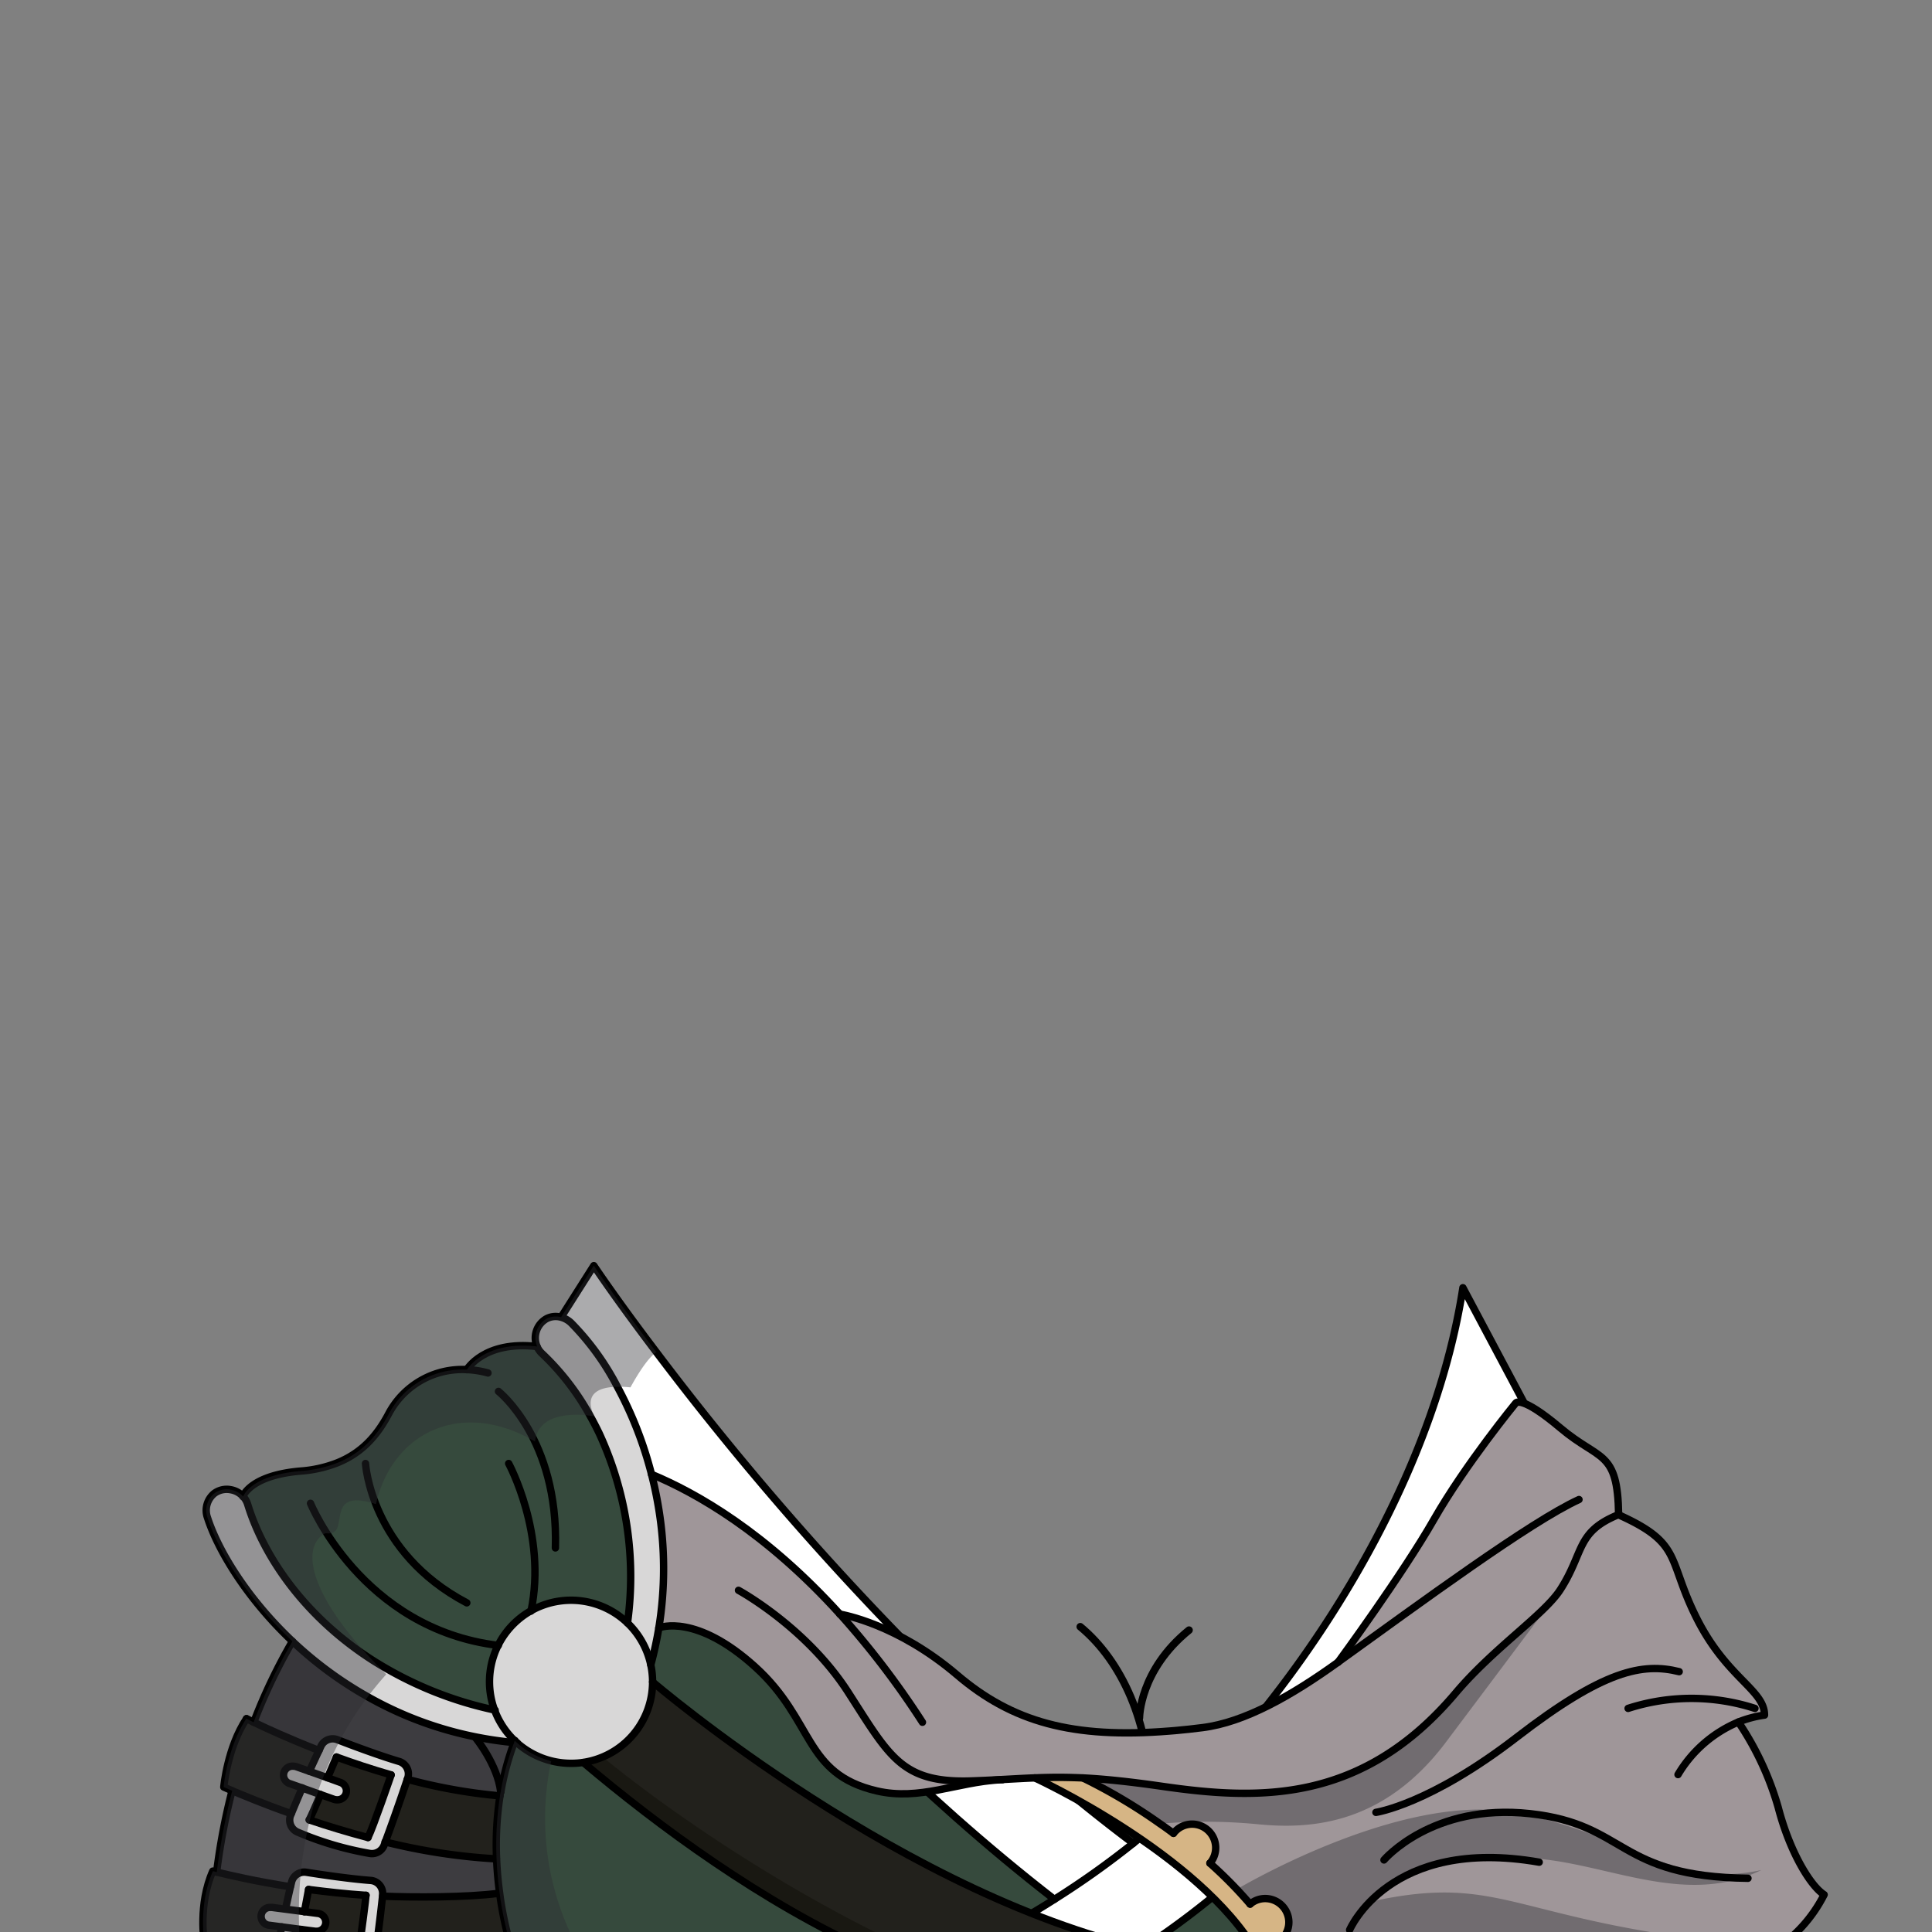 <svg xmlns="http://www.w3.org/2000/svg" viewBox="0 0 432 432">
  <rect x="0" y="0" width="432" height="432" fill="#808080" stroke="none"/>
  <defs>
    <style>.GUNDAN_FROG_OUTFIT_FROG_OUTFIT_32_cls-1{isolation:isolate;}.GUNDAN_FROG_OUTFIT_FROG_OUTFIT_32_cls-2,.GUNDAN_FROG_OUTFIT_FROG_OUTFIT_32_cls-5{fill:none;stroke:#000;stroke-linecap:round;stroke-linejoin:round;}.GUNDAN_FROG_OUTFIT_FROG_OUTFIT_32_cls-2{stroke-width:1.69px;}.GUNDAN_FROG_OUTFIT_FROG_OUTFIT_32_cls-3{fill:#364a3d;}.GUNDAN_FROG_OUTFIT_FROG_OUTFIT_32_cls-4{fill:#fff;}.GUNDAN_FROG_OUTFIT_FROG_OUTFIT_32_cls-5{stroke-width:1.65px;}.GUNDAN_FROG_OUTFIT_FROG_OUTFIT_32_cls-6{fill:#d6b585;}.GUNDAN_FROG_OUTFIT_FROG_OUTFIT_32_cls-7{fill:#191812;}.GUNDAN_FROG_OUTFIT_FROG_OUTFIT_32_cls-8{fill:#22211c;}.GUNDAN_FROG_OUTFIT_FROG_OUTFIT_32_cls-9{fill:#9f9699;}.GUNDAN_FROG_OUTFIT_FROG_OUTFIT_32_cls-10{fill:#2e2d32;opacity:0.4;mix-blend-mode:multiply;}.GUNDAN_FROG_OUTFIT_FROG_OUTFIT_32_cls-11{fill:#d8d7d7;}.GUNDAN_FROG_OUTFIT_FROG_OUTFIT_32_cls-12{fill:#3d3c40;}</style>
  </defs>
  <g class="GUNDAN_FROG_OUTFIT_FROG_OUTFIT_32_cls-1">
    <g id="outfit">
      <path class="GUNDAN_FROG_OUTFIT_FROG_OUTFIT_32_cls-2" d="M254.78,384.12s0-10.65,11.09-19.62" />
      <path class="GUNDAN_FROG_OUTFIT_FROG_OUTFIT_32_cls-2" d="M241.55,363.74c9.34,7.72,15.57,21.69,15.57,37.65,0,13-4.14,24.68-10.72,32.73" />
      <path class="GUNDAN_FROG_OUTFIT_FROG_OUTFIT_32_cls-3" d="M281,436.52H259c-56.19-11.6-113.11-60.44-113.11-60.44a18.3,18.3,0,0,0-.4-3.81c.75-2.79,1.35-5.56,1.8-8.29.36-.14,8.37-3.18,21.48,8.65,13.41,12.11,10.83,24,27.29,27.81,9.54,2.21,17.7-1.93,27.56-2.51,2.8-.15,5.29-.3,7.73-.39C231.38,397.54,268.13,414.42,281,436.52Z" />
      <path class="GUNDAN_FROG_OUTFIT_FROG_OUTFIT_32_cls-4" d="M253.39,412.17a191.31,191.31,0,0,1-17.63,12.53c-9.86-7.64-19.38-15.76-28.43-24.06a648.17,648.17,0,0,1-60.09-63.59c-5-6.07-9.46-11.63-13.23-16.47-1.13-1.45-2.2-2.84-3.19-4.15-5.2-6.8-8.75-11.74-10.36-14.07l.19-.31,4.78-7.52L132.77,283s5,7.5,14,19.36l0,0a670.82,670.82,0,0,0,54.48,63.52c10.42,10.67,21.73,21.41,33.7,31.56,2.06,1.74,4.14,3.48,6.24,5.19Q247.2,407.52,253.39,412.17Z" />
      <path class="GUNDAN_FROG_OUTFIT_FROG_OUTFIT_32_cls-4" d="M327.11,287.94l14.79,27.83c-8.67,52.92-45.58,87.89-70.79,108.43a187.6,187.6,0,0,1-15.7,11.52l-1.23.8H213.29a144.43,144.43,0,0,0,22.47-11.82,191.31,191.31,0,0,0,17.63-12.53C281.06,390.07,323.61,329.66,327.11,287.94Z" />
      <path class="GUNDAN_FROG_OUTFIT_FROG_OUTFIT_32_cls-5" d="M253.39,412.17q-6.18-4.65-12.19-9.54c-2.1-1.71-4.18-3.45-6.24-5.19-12-10.15-23.28-20.89-33.7-31.56a670.82,670.82,0,0,1-54.48-63.52l0,0c-9-11.86-14-19.36-14-19.36l-7.34,11.56-4.78,7.52-.19.31" />
      <path class="GUNDAN_FROG_OUTFIT_FROG_OUTFIT_32_cls-5" d="M120.46,302.36c7.34,10.63,54.86,75.51,115.3,122.34" />
      <path class="GUNDAN_FROG_OUTFIT_FROG_OUTFIT_32_cls-5" d="M341.9,315.77c-8.67,52.92-45.58,87.89-70.79,108.43a187.6,187.6,0,0,1-15.7,11.52l-1.23.8H213.29a144.43,144.43,0,0,0,22.47-11.82,191.31,191.31,0,0,0,17.63-12.53c27.67-22.1,65.71-72.38,73.72-124.23l14.79,27.83" />
      <path class="GUNDAN_FROG_OUTFIT_FROG_OUTFIT_32_cls-6" d="M231.38,397.54c3.46-.15,6.82-.19,10.81,0h0a124.55,124.55,0,0,1,20.19,12.38,5.27,5.27,0,0,1,9.45,3.23,5.3,5.3,0,0,1-1.27,3.44,96,96,0,0,1,9,9.15,5.21,5.21,0,0,1,3.39-1.24,5.3,5.3,0,0,1,2.91,9.71c.48.75.95,1.51,1.39,2.29H281C268.13,414.42,231.38,397.54,231.38,397.54Z" />
      <path class="GUNDAN_FROG_OUTFIT_FROG_OUTFIT_32_cls-7" d="M259,436.52h-64c-24.68-11-47.93-28.31-64.64-42.42a17.62,17.62,0,0,0,4.33-1.22,18.19,18.19,0,0,0,11.16-16.8S202.84,424.92,259,436.52Z" />
      <path class="GUNDAN_FROG_OUTFIT_FROG_OUTFIT_32_cls-8" d="M259,436.52H205.12c-25.91-11.7-52.5-29.09-70.36-43.64a18.19,18.19,0,0,0,11.16-16.8S202.84,424.92,259,436.52Z" />
      <path class="GUNDAN_FROG_OUTFIT_FROG_OUTFIT_32_cls-9" d="M407.83,423.65A32,32,0,0,1,396,436.52H287.22c-.44-.78-.91-1.54-1.39-2.29a5.3,5.3,0,0,0-2.91-9.71,5.21,5.21,0,0,0-3.39,1.24q-1.45-1.71-3-3.31h0q-2.93-3.09-6-5.83a5.29,5.29,0,0,0-4-8.73,5.24,5.24,0,0,0-4.16,2.06,124.55,124.55,0,0,0-20.19-12.38h0c-4-.2-7.35-.16-10.81,0-2.44.09-4.93.24-7.73.39-9.86.58-18,4.72-27.56,2.51-16.46-3.82-13.88-15.7-27.29-27.81-13.11-11.83-21.12-8.79-21.48-8.65a83.53,83.53,0,0,0-1.64-34.32c10,4.15,25.53,12.95,42.13,31.27h0c.47.08,12.76,2.14,26.19,13.58,12.34,10.54,25.87,14.31,47.54,12.55l1.25-.1c2-.18,4-.39,6.08-.66,9.4-1.17,19.91-7.12,30.31-14.62v0c.54-.74,14.48-19.76,21.43-31.91,7.09-12.39,18.31-26.05,18.31-26.05s1.16-1.86,10,5.6,12.78,4.81,13,19.36c14.52,6.51,10.82,9.87,17.55,23.22s15.13,15.94,15.13,21.59a24.7,24.7,0,0,0-5.91,1.58,67.07,67.07,0,0,1,8.91,19.12C400.27,414.51,405,421.85,407.83,423.65Z" />
      <path class="GUNDAN_FROG_OUTFIT_FROG_OUTFIT_32_cls-10" d="M348.88,355.45s-11.58,15.49-25.54,34.07S293,409.1,281,407.88a119.62,119.62,0,0,0-21.59-.09,122.51,122.51,0,0,0-17.23-10.23h0c4.61.24,10.08.78,17.56,1.86,21.62,3.13,44.79,4,65.8-20.93,8.47-10,19.68-17.4,23.32-23Z" />
      <path class="GUNDAN_FROG_OUTFIT_FROG_OUTFIT_32_cls-10" d="M397.34,433l-5.46,3.54H287.22c-.44-.78-.91-1.54-1.39-2.29a5.3,5.3,0,0,0-2.91-9.71,5.21,5.21,0,0,0-3.39,1.24q-1.45-1.71-3-3.31h0s36.75-22,62.3-17.15,35.24,17.16,55,12.83c-18.73,9.2-38.09-3.83-56.4-2.64s-23.53.63-31.19,9.75c24.77-5.48,30.16.95,60.19,6.3C394.29,436.48,396.36,433.45,397.34,433Z" />
      <path class="GUNDAN_FROG_OUTFIT_FROG_OUTFIT_32_cls-11" d="M147.32,364c-.45,2.73-1,5.5-1.8,8.29a18.1,18.1,0,0,0-5.21-9.35,76.31,76.31,0,0,0-6.3-42.34c-.65-1.39-1.35-2.73-2.08-4a56.75,56.75,0,0,0-10.77-13.93,4.77,4.77,0,0,1-1.08-1.54,4.93,4.93,0,0,1,2.15-6.23,4.45,4.45,0,0,1,3.2-.32,5.19,5.19,0,0,1,2.3,1.3,58.83,58.83,0,0,1,10.32,14.26,86,86,0,0,1,7.63,19.57c.62,2.38,1.14,4.85,1.56,7.39A82.86,82.86,0,0,1,147.32,364Z" />
      <path class="GUNDAN_FROG_OUTFIT_FROG_OUTFIT_32_cls-11" d="M145.92,376.08a18.22,18.22,0,0,1-15.49,18,17.25,17.25,0,0,1-2.7.2,18.23,18.23,0,1,1,17.79-22A18.3,18.3,0,0,1,145.92,376.08Z" />
      <path class="GUNDAN_FROG_OUTFIT_FROG_OUTFIT_32_cls-11" d="M144.82,374.1a15.6,15.6,0,0,1-13.26,15.43,16.11,16.11,0,0,1-2.31.17,15.63,15.63,0,0,1-15.58-15.6,15.59,15.59,0,0,1,7.85-13.54,15.58,15.58,0,0,1,23,10.28A15.88,15.88,0,0,1,144.82,374.1Z" />
      <path class="GUNDAN_FROG_OUTFIT_FROG_OUTFIT_32_cls-11" d="M115.11,389.19c0,.15-.12.29-.16.45a83.7,83.7,0,0,1-8.53-1.25,81.18,81.18,0,0,1-24.21-9A85.71,85.71,0,0,1,65.39,367c-10.35-9.78-16.71-20.53-19-27.66a4.87,4.87,0,0,1,1.51-5.4,4.66,4.66,0,0,1,3.72-.83,4.88,4.88,0,0,1,2.75,1.51,4.59,4.59,0,0,1,1,1.72c3.64,11.9,12.93,25.32,28.12,35a83.5,83.5,0,0,0,27.22,11.05h0A18.14,18.14,0,0,0,115.11,389.19Z" />
      <path class="GUNDAN_FROG_OUTFIT_FROG_OUTFIT_32_cls-8" d="M91.07,397.85a121,121,0,0,0,20.73,3.71,71.47,71.47,0,0,0-.76,14.09,134,134,0,0,1-24.89-3.8C87.26,408.88,89.07,403.85,91.07,397.85Z" />
      <path class="GUNDAN_FROG_OUTFIT_FROG_OUTFIT_32_cls-3" d="M195.07,436.52H114.61a83.06,83.06,0,0,1-2.5-10.59v0c-.14-.83-.27-1.69-.38-2.58-.33-2.37-.58-4.94-.69-7.67a71.47,71.47,0,0,1,.76-14.09c0-.3.1-.59.15-.89v0a60,60,0,0,1,2.12-8.58c.26-.81.55-1.63.88-2.43a.72.72,0,0,1,.08-.22c0-.08,0-.16.08-.23a18,18,0,0,0,8.14,4.55,18.39,18.39,0,0,0,4.48.56,17.25,17.25,0,0,0,2.7-.2C147.14,408.21,170.39,425.47,195.07,436.52Z" />
      <path class="GUNDAN_FROG_OUTFIT_FROG_OUTFIT_32_cls-11" d="M91.07,397.85c-2,6-3.81,11-4.92,14-.08.26-.17.5-.26.72a2.91,2.91,0,0,1-3.23,1.85,72.53,72.53,0,0,1-16.22-4.81A2.93,2.93,0,0,1,65,405.86l.14-.32c.86-2.08,1.68-4,2.44-5.77l4.12,1.48c-1.07,2.48-2.07,4.77-2.54,5.68,4,1.35,8.44,2.71,13.15,3.95,1.21-2.37,5.17-14,5.17-14-4.34-1.25-8.46-2.62-12.23-4l-2,4.65-4.08-1.45c.84-1.86,1.56-3.42,2.15-4.66l.46-1A2.91,2.91,0,0,1,75.44,389c3.3,1.28,9.24,3.51,13.82,4.87a2.92,2.92,0,0,1,1.91,3.71C91.14,397.67,91.11,397.75,91.07,397.85Z" />
      <path class="GUNDAN_FROG_OUTFIT_FROG_OUTFIT_32_cls-12" d="M106.42,388.39a83.7,83.7,0,0,0,8.53,1.25c-.33.8-.62,1.62-.88,2.43a60,60,0,0,0-2.12,8.58c-.71-6.09-5.57-12-5.57-12Z" />
      <path class="GUNDAN_FROG_OUTFIT_FROG_OUTFIT_32_cls-8" d="M114.61,436.52H84c.42-3.16,1-7.53,1.54-12.53,6.89.3,18.94.28,25.88-.64l.27,0c.11.89.24,1.75.38,2.58v0A83.06,83.06,0,0,0,114.61,436.52Z" />
      <path class="GUNDAN_FROG_OUTFIT_FROG_OUTFIT_32_cls-3" d="M140.31,362.92a18.07,18.07,0,0,0-12.58-5.07,17.88,17.88,0,0,0-9,2.42,18.24,18.24,0,0,0-8,22.14h0a83.5,83.5,0,0,1-27.22-11.05c-15.19-9.69-24.48-23.11-28.12-35a4.59,4.59,0,0,0-1-1.72c.15-.4,2-4.78,12.94-5.7a28,28,0,0,0,8.24-1.87c5.91-2.4,9.17-6.66,11.51-11.12a18.62,18.62,0,0,1,17.35-9.66h0s3.79-6.57,15.7-5.19a4.77,4.77,0,0,0,1.08,1.54,56.75,56.75,0,0,1,10.77,13.93c.73,1.3,1.43,2.64,2.08,4A76.31,76.31,0,0,1,140.31,362.92Z" />
      <path class="GUNDAN_FROG_OUTFIT_FROG_OUTFIT_32_cls-12" d="M112,400.65v0c0,.3-.11.59-.15.89a121,121,0,0,1-20.73-3.71c0-.1.07-.18.1-.28a2.92,2.92,0,0,0-1.91-3.71c-4.34-1.3-9.91-3.36-13.28-4.66l-.54-.21a2.91,2.91,0,0,0-3.65,1.45l-.46,1c-6.59-2.56-11.76-4.94-14.59-6.31A124.79,124.79,0,0,1,65.39,367a85.71,85.71,0,0,0,16.82,12.4,81.18,81.18,0,0,0,24.21,9l0,.24S111.24,394.56,112,400.65Z" />
      <path class="GUNDAN_FROG_OUTFIT_FROG_OUTFIT_32_cls-11" d="M85.58,424c-.56,5-1.12,9.37-1.54,12.53H80.15c.69-4.24,1.64-12.34,1.69-12.72C77.33,423.5,73,423,69,422.49c0,0-.41,2.21-.94,5l-4.28-.56c.41-2,.79-3.68,1.1-5h0c.09-.37.16-.72.24-1a2.92,2.92,0,0,1,3.26-2.2c3.49.56,9.77,1.48,14.54,1.84a2.91,2.91,0,0,1,2.65,3.21Z" />
      <path class="GUNDAN_FROG_OUTFIT_FROG_OUTFIT_32_cls-11" d="M76,398.51a2,2,0,0,1-.69,3.92,1.93,1.93,0,0,1-.67-.12l-3-1.06-4.12-1.48-2.6-.92a2,2,0,0,1,.69-3.93,2.26,2.26,0,0,1,.68.12l2.85,1,4.08,1.45Z" />
      <path class="GUNDAN_FROG_OUTFIT_FROG_OUTFIT_32_cls-8" d="M74.64,402.31a1.93,1.93,0,0,0,.67.12,2,2,0,0,0,.69-3.92l-2.74-1,2-4.65c3.77,1.38,7.89,2.75,12.23,4,0,0-4,11.64-5.17,14-4.71-1.24-9.15-2.6-13.15-3.95.47-.91,1.47-3.2,2.54-5.68Z" />
      <path class="GUNDAN_FROG_OUTFIT_FROG_OUTFIT_32_cls-12" d="M111.73,423.32l-.27,0c-6.94.92-19,.94-25.88.64l0-.3A2.91,2.91,0,0,0,83,420.48c-4.77-.36-11-1.28-14.54-1.84a2.91,2.91,0,0,0-1.18.08,2.86,2.86,0,0,0-2.08,2.12c-.08.32-.15.67-.24,1h0c-7.71-1.21-13.69-2.6-16.47-3.28a145.94,145.94,0,0,1,3.45-18.19c2.42,1,7.12,3,13.23,5.13l-.14.32a2.93,2.93,0,0,0,1.46,3.75c.66.3,1.35.59,2,.86a75.14,75.14,0,0,0,14.18,3.95,2.91,2.91,0,0,0,3.23-1.85q.14-.33.27-.72a133.76,133.76,0,0,0,24.88,3.8C111.15,418.38,111.4,421,111.73,423.32Z" />
      <path class="GUNDAN_FROG_OUTFIT_FROG_OUTFIT_32_cls-8" d="M81.84,423.8c0,.38-1,8.48-1.69,12.72H66.29c.2-.84.43-2,.69-3.27.12-.59.24-1.2.36-1.82l3.11.4.26,0a2,2,0,0,0,.26-4l-2.88-.38c.53-2.75.94-5,.94-5C73,423,77.33,423.5,81.84,423.8Z" />
      <path class="GUNDAN_FROG_OUTFIT_FROG_OUTFIT_32_cls-11" d="M68.09,427.45l2.88.38a2,2,0,0,1-.26,4l-.26,0-3.11-.4L63,430.86l-2.73-.36a2,2,0,0,1,.24-4l.28,0,3,.39Z" />
      <path class="GUNDAN_FROG_OUTFIT_FROG_OUTFIT_32_cls-11" d="M67.34,431.43c-.12.62-.24,1.23-.36,1.82-.26,1.28-.49,2.43-.69,3.27H61.91q.56-3,1.09-5.66l3.88.51Z" />
      <path class="GUNDAN_FROG_OUTFIT_FROG_OUTFIT_32_cls-8" d="M58.53,428.24a2,2,0,0,0,1.74,2.26l2.73.36q-.54,2.61-1.09,5.66H58.06c-5-.71-8.73-1.42-10.69-1.81l-1.71-.41s-1.39-8.5,1.92-15.92l.86.22c2.78.68,8.76,2.07,16.47,3.28-.31,1.33-.69,3-1.1,5l-3-.39-.28,0A2,2,0,0,0,58.53,428.24Z" />
      <path class="GUNDAN_FROG_OUTFIT_FROG_OUTFIT_32_cls-8" d="M63.75,396.26A2,2,0,0,0,65,398.85l2.6.92c-.76,1.76-1.58,3.69-2.44,5.77-6.11-2.15-10.81-4.09-13.23-5.13L50,399.59s.78-8.84,5.08-15.29l1.62.8c2.83,1.37,8,3.75,14.59,6.31-.59,1.24-1.31,2.8-2.15,4.66l-2.85-1a2.26,2.26,0,0,0-.68-.12A2,2,0,0,0,63.75,396.26Z" />
      <path class="GUNDAN_FROG_OUTFIT_FROG_OUTFIT_32_cls-5" d="M187.82,360.93a190.72,190.72,0,0,1,18.44,24.17" />
      <path class="GUNDAN_FROG_OUTFIT_FROG_OUTFIT_32_cls-5" d="M145.68,329.66c10,4.15,25.53,12.95,42.13,31.27" />
      <path class="GUNDAN_FROG_OUTFIT_FROG_OUTFIT_32_cls-5" d="M299.2,371.66c18.45-13.28,43.05-31.43,53.87-36.36" />
      <path class="GUNDAN_FROG_OUTFIT_FROG_OUTFIT_32_cls-5" d="M187.81,360.93h0c.47.08,12.76,2.14,26.19,13.58,12.34,10.54,25.87,14.31,47.54,12.55l1.25-.1c2-.18,4-.39,6.08-.66,9.4-1.17,19.91-7.12,30.31-14.62" />
      <path class="GUNDAN_FROG_OUTFIT_FROG_OUTFIT_32_cls-5" d="M299.19,371.68v0c.54-.74,14.48-19.76,21.43-31.91,7.09-12.39,18.31-26.05,18.31-26.05s1.16-1.86,10,5.6,12.78,4.81,13,19.36" />
      <path class="GUNDAN_FROG_OUTFIT_FROG_OUTFIT_32_cls-5" d="M165.13,355.6s15.13,8.21,24.5,22.76,12,20.45,27.85,19.85c2.25-.08,4.28-.18,6.17-.28,2.8-.15,5.29-.3,7.73-.39,1.11-.05,2.23-.08,3.35-.1,2.34-.05,4.75,0,7.46.11,4.61.24,10.08.78,17.56,1.86,21.62,3.13,44.79,4,65.8-20.93,8.47-10,19.68-17.4,23.32-23h0c5.4-8.34,3.47-12.91,13-16.79,14.52,6.51,10.82,9.87,17.55,23.22s15.13,15.94,15.13,21.59a24.7,24.7,0,0,0-5.91,1.58,28.52,28.52,0,0,0-13.43,11.72" />
      <path class="GUNDAN_FROG_OUTFIT_FROG_OUTFIT_32_cls-5" d="M65.39,367a124.79,124.79,0,0,0-8.65,18.09" />
      <path class="GUNDAN_FROG_OUTFIT_FROG_OUTFIT_32_cls-5" d="M47.37,434.71c0,1.18,0,1.81,0,1.81H396a32,32,0,0,0,11.88-12.87c-2.88-1.8-7.56-9.14-10.26-19.48a67.07,67.07,0,0,0-8.91-19.12" />
      <path class="GUNDAN_FROG_OUTFIT_FROG_OUTFIT_32_cls-5" d="M51.89,400.41a145.94,145.94,0,0,0-3.45,18.19" />
      <path class="GUNDAN_FROG_OUTFIT_FROG_OUTFIT_32_cls-5" d="M309.46,415.89s10.81-12.75,32.67-10.35,19.29,14.09,48.72,14.45" />
      <path class="GUNDAN_FROG_OUTFIT_FROG_OUTFIT_32_cls-5" d="M301.78,431.53s8.88-21,42.39-15.14" />
      <path class="GUNDAN_FROG_OUTFIT_FROG_OUTFIT_32_cls-5" d="M307.66,405.25s12-1.75,31.46-16.78,28.19-16.72,36.35-14.68" />
      <path class="GUNDAN_FROG_OUTFIT_FROG_OUTFIT_32_cls-5" d="M364.05,382a46.09,46.09,0,0,1,28.36,0" />
      <path class="GUNDAN_FROG_OUTFIT_FROG_OUTFIT_32_cls-5" d="M231.38,397.54s36.75,16.88,49.63,39" />
      <path class="GUNDAN_FROG_OUTFIT_FROG_OUTFIT_32_cls-5" d="M279.53,425.76a96,96,0,0,0-9-9.15" />
      <path class="GUNDAN_FROG_OUTFIT_FROG_OUTFIT_32_cls-5" d="M262.38,409.94c-1-.75-2-1.47-3-2.15a122.51,122.51,0,0,0-17.23-10.23" />
      <path class="GUNDAN_FROG_OUTFIT_FROG_OUTFIT_32_cls-5" d="M270.56,416.61a5.29,5.29,0,0,0-4-8.73,5.24,5.24,0,0,0-4.16,2.06" />
      <path class="GUNDAN_FROG_OUTFIT_FROG_OUTFIT_32_cls-5" d="M285.83,434.23a5.3,5.3,0,0,0-2.91-9.71,5.21,5.21,0,0,0-3.39,1.24" />
      <path class="GUNDAN_FROG_OUTFIT_FROG_OUTFIT_32_cls-5" d="M145.92,376.08a18.22,18.22,0,0,1-15.49,18,17.25,17.25,0,0,1-2.7.2,18.23,18.23,0,1,1,17.79-22A18.3,18.3,0,0,1,145.92,376.08Z" />
      <path class="GUNDAN_FROG_OUTFIT_FROG_OUTFIT_32_cls-5" d="M115.65,389.7l-.7-.06a83.7,83.7,0,0,1-8.53-1.25,81.18,81.18,0,0,1-24.21-9A85.71,85.71,0,0,1,65.39,367c-10.35-9.78-16.71-20.53-19-27.66a4.87,4.87,0,0,1,1.51-5.4,4.66,4.66,0,0,1,3.72-.83,4.88,4.88,0,0,1,2.75,1.51,4.59,4.59,0,0,1,1,1.72c3.64,11.9,12.93,25.32,28.12,35a83.5,83.5,0,0,0,27.22,11.05" />
      <path class="GUNDAN_FROG_OUTFIT_FROG_OUTFIT_32_cls-5" d="M145.52,372.27c.75-2.79,1.35-5.56,1.8-8.29a82.86,82.86,0,0,0-.08-26.93c-.42-2.54-.94-5-1.56-7.39a86,86,0,0,0-7.63-19.57,58.83,58.83,0,0,0-10.32-14.26,5.19,5.19,0,0,0-2.3-1.3,4.45,4.45,0,0,0-3.2.32,4.93,4.93,0,0,0-2.15,6.23,4.77,4.77,0,0,0,1.08,1.54,56.75,56.75,0,0,1,10.77,13.93c.73,1.3,1.43,2.64,2.08,4a76.31,76.31,0,0,1,6.3,42.34" />
      <path class="GUNDAN_FROG_OUTFIT_FROG_OUTFIT_32_cls-5" d="M109.11,307a20.83,20.83,0,0,0-4.73-.75A18.62,18.62,0,0,0,87,315.94c-2.34,4.46-5.6,8.72-11.51,11.12a28,28,0,0,1-8.24,1.87c-10.94.92-12.79,5.3-12.94,5.7a.1.1,0,0,0,0,0" />
      <path class="GUNDAN_FROG_OUTFIT_FROG_OUTFIT_32_cls-5" d="M120.08,301.08c-11.91-1.38-15.7,5.19-15.7,5.19" />
      <path class="GUNDAN_FROG_OUTFIT_FROG_OUTFIT_32_cls-5" d="M111.46,311.12s13.45,10.59,12.73,35" />
      <path class="GUNDAN_FROG_OUTFIT_FROG_OUTFIT_32_cls-5" d="M113.74,327.24s8.59,15.76,5,33" />
      <path class="GUNDAN_FROG_OUTFIT_FROG_OUTFIT_32_cls-5" d="M69.43,336.14s11.41,28.07,42,31.78" />
      <path class="GUNDAN_FROG_OUTFIT_FROG_OUTFIT_32_cls-5" d="M81.73,327.24s1.16,19.85,22.65,31.16" />
      <path class="GUNDAN_FROG_OUTFIT_FROG_OUTFIT_32_cls-5" d="M147.31,364h0c.36-.14,8.37-3.18,21.48,8.65,13.41,12.11,10.83,24,27.29,27.81,9.54,2.21,17.7-1.93,27.56-2.51l.52,0" />
      <path class="GUNDAN_FROG_OUTFIT_FROG_OUTFIT_32_cls-5" d="M145.92,376.08S202.84,424.92,259,436.52" />
      <path class="GUNDAN_FROG_OUTFIT_FROG_OUTFIT_32_cls-5" d="M130.43,394.1c16.71,14.11,40,31.37,64.64,42.42" />
      <path class="GUNDAN_FROG_OUTFIT_FROG_OUTFIT_32_cls-5" d="M112,400.65a60,60,0,0,1,2.12-8.58c.26-.81.55-1.63.88-2.43,0-.16.11-.3.16-.45" />
      <path class="GUNDAN_FROG_OUTFIT_FROG_OUTFIT_32_cls-5" d="M114.61,436.52a83.06,83.06,0,0,1-2.5-10.59v0c-.14-.83-.27-1.69-.38-2.58-.33-2.37-.58-4.94-.69-7.67a71.47,71.47,0,0,1,.76-14.09c0-.3.1-.59.15-.89" />
      <path class="GUNDAN_FROG_OUTFIT_FROG_OUTFIT_32_cls-5" d="M106.38,388.63s4.86,5.93,5.57,12v0" />
      <path class="GUNDAN_FROG_OUTFIT_FROG_OUTFIT_32_cls-5" d="M111.8,401.56a121,121,0,0,1-20.73-3.71" />
      <path class="GUNDAN_FROG_OUTFIT_FROG_OUTFIT_32_cls-5" d="M71.33,391.41c-6.59-2.56-11.76-4.94-14.59-6.31l-1.62-.8" />
      <path class="GUNDAN_FROG_OUTFIT_FROG_OUTFIT_32_cls-5" d="M87.46,396.87c-4.34-1.25-8.46-2.62-12.23-4" />
      <path class="GUNDAN_FROG_OUTFIT_FROG_OUTFIT_32_cls-5" d="M111,415.65a134,134,0,0,1-24.89-3.8" />
      <path class="GUNDAN_FROG_OUTFIT_FROG_OUTFIT_32_cls-5" d="M55.12,384.3c-4.3,6.45-5.08,15.29-5.08,15.29l1.85.82c2.42,1,7.12,3,13.23,5.13" />
      <path class="GUNDAN_FROG_OUTFIT_FROG_OUTFIT_32_cls-5" d="M82.29,410.88c-4.71-1.24-9.15-2.6-13.15-3.95" />
      <path class="GUNDAN_FROG_OUTFIT_FROG_OUTFIT_32_cls-5" d="M69.18,396.07c.84-1.86,1.56-3.42,2.15-4.66l.46-1A2.91,2.91,0,0,1,75.44,389c3.3,1.28,9.24,3.51,13.82,4.87a2.92,2.92,0,0,1,1.91,3.71c0,.1-.06.18-.1.28-2,6-3.81,11-4.92,14-.08.26-.17.5-.26.72a2.91,2.91,0,0,1-3.23,1.85,72.53,72.53,0,0,1-16.22-4.81A2.93,2.93,0,0,1,65,405.86l.14-.32c.86-2.08,1.68-4,2.44-5.77" />
      <path class="GUNDAN_FROG_OUTFIT_FROG_OUTFIT_32_cls-5" d="M87.46,396.87s-4,11.64-5.17,14" />
      <path class="GUNDAN_FROG_OUTFIT_FROG_OUTFIT_32_cls-5" d="M71.68,401.25c-1.07,2.48-2.07,4.77-2.54,5.68" />
      <path class="GUNDAN_FROG_OUTFIT_FROG_OUTFIT_32_cls-5" d="M75.23,392.87l-2,4.65" />
      <path class="GUNDAN_FROG_OUTFIT_FROG_OUTFIT_32_cls-5" d="M73.26,397.52l2.74,1a2,2,0,0,1-.69,3.92,1.93,1.93,0,0,1-.67-.12l-3-1.06-4.12-1.48-2.6-.92a2,2,0,0,1,.69-3.93,2.26,2.26,0,0,1,.68.12l2.85,1Z" />
      <path class="GUNDAN_FROG_OUTFIT_FROG_OUTFIT_32_cls-5" d="M111.46,423.35c-6.94.92-19,.94-25.88.64" />
      <path class="GUNDAN_FROG_OUTFIT_FROG_OUTFIT_32_cls-5" d="M81.84,423.8C77.33,423.5,73,423,69,422.49" />
      <path class="GUNDAN_FROG_OUTFIT_FROG_OUTFIT_32_cls-5" d="M58.06,436.52c-5-.71-8.73-1.42-10.69-1.81l-1.71-.41s-1.39-8.5,1.92-15.92l.86.22c2.78.68,8.76,2.07,16.47,3.28" />
      <path class="GUNDAN_FROG_OUTFIT_FROG_OUTFIT_32_cls-5" d="M84,436.52c.42-3.16,1-7.53,1.54-12.53l0-.3A2.91,2.91,0,0,0,83,420.48c-4.77-.36-11-1.28-14.54-1.84a2.92,2.92,0,0,0-3.26,2.2c-.08.32-.15.67-.24,1h0c-.31,1.33-.69,3-1.1,5" />
      <path class="GUNDAN_FROG_OUTFIT_FROG_OUTFIT_32_cls-5" d="M63,430.86q-.54,2.61-1.09,5.66" />
      <path class="GUNDAN_FROG_OUTFIT_FROG_OUTFIT_32_cls-5" d="M81.84,423.79h0c0,.38-1,8.48-1.69,12.72" />
      <path class="GUNDAN_FROG_OUTFIT_FROG_OUTFIT_32_cls-5" d="M67.34,431.43c-.39,2-.76,3.86-1,5.09" />
      <path class="GUNDAN_FROG_OUTFIT_FROG_OUTFIT_32_cls-5" d="M69,422.49s-.41,2.21-.94,5" />
      <path class="GUNDAN_FROG_OUTFIT_FROG_OUTFIT_32_cls-5" d="M68.09,427.45l2.88.38a2,2,0,0,1-.26,4l-.26,0-3.11-.4L63,430.86l-2.73-.36a2,2,0,0,1,.24-4l.28,0,3,.39Z" />
      <path class="GUNDAN_FROG_OUTFIT_FROG_OUTFIT_32_cls-10" d="M146.78,302.36s-1.94.83-5.81,7.86a23.9,23.9,0,0,0-2.92-.13c-9.12.13-5.09,6.62-5.09,6.62l-1-.16c-.32,0-.69-.09-1.11-.12-3.6-.31-10.53-.1-11.22,5.9v0c-16.6-9.7-32-1.85-35.56,14-12.11-3.92-5.39,7.17-11,6.51a2.21,2.21,0,0,1-.35,0c-5.65,3.15-3.34,13.77,10.71,28.54.93,1,1.91,2,2.94,3q-2.25,2.51-4.17,5.07A72.88,72.88,0,0,0,76,389.2a70.75,70.75,0,0,0-3.65,8c-.51,1.27-1,2.54-1.37,3.81-.61,1.83-1.13,3.65-1.57,5.44a4.94,4.94,0,0,0-.13.52c-.29,1.18-.56,2.36-.78,3.51-.57,2.85-1,5.62-1.24,8.25-.29,3-.42,5.91-.43,8.57,0,1.43,0,2.79.07,4.08,0,.65.06,1.28.1,1.88.07,1.17.15,2.25.25,3.27H47.4s0-.63,0-1.81l-1.71-.41s-1.39-8.5,1.92-15.92l.86.22a145.94,145.94,0,0,1,3.45-18.19L50,399.59s.78-8.84,5.08-15.29l1.62.8A124.79,124.79,0,0,1,65.39,367c-10.35-9.78-16.71-20.53-19-27.66a4.87,4.87,0,0,1,1.51-5.4,4.66,4.66,0,0,1,3.72-.83,4.88,4.88,0,0,1,2.75,1.51c.15-.4,2-4.78,12.94-5.7a28,28,0,0,0,8.24-1.87c5.91-2.4,9.17-6.66,11.51-11.12a18.62,18.62,0,0,1,17.35-9.66h0s3.79-6.57,15.7-5.19a4.93,4.93,0,0,1,2.15-6.23,4.45,4.45,0,0,1,3.2-.32L132.77,283s5,7.5,14,19.36Z" />
      <path class="GUNDAN_FROG_OUTFIT_FROG_OUTFIT_32_cls-10" d="M129.73,436.52H114.61a83.06,83.06,0,0,1-2.5-10.59v0c-.14-.83-.27-1.69-.38-2.58-.33-2.37-.58-4.94-.69-7.67a71.47,71.47,0,0,1,.76-14.09c0-.3.1-.59.15-.89v0a60,60,0,0,1,2.12-8.58c.26-.81.55-1.63.88-2.43a.72.72,0,0,1,.08-.22c0-.08,0-.16.08-.23a18,18,0,0,0,8.14,4.55A61,61,0,0,0,129.73,436.52Z" />
    </g>
  </g>
</svg>